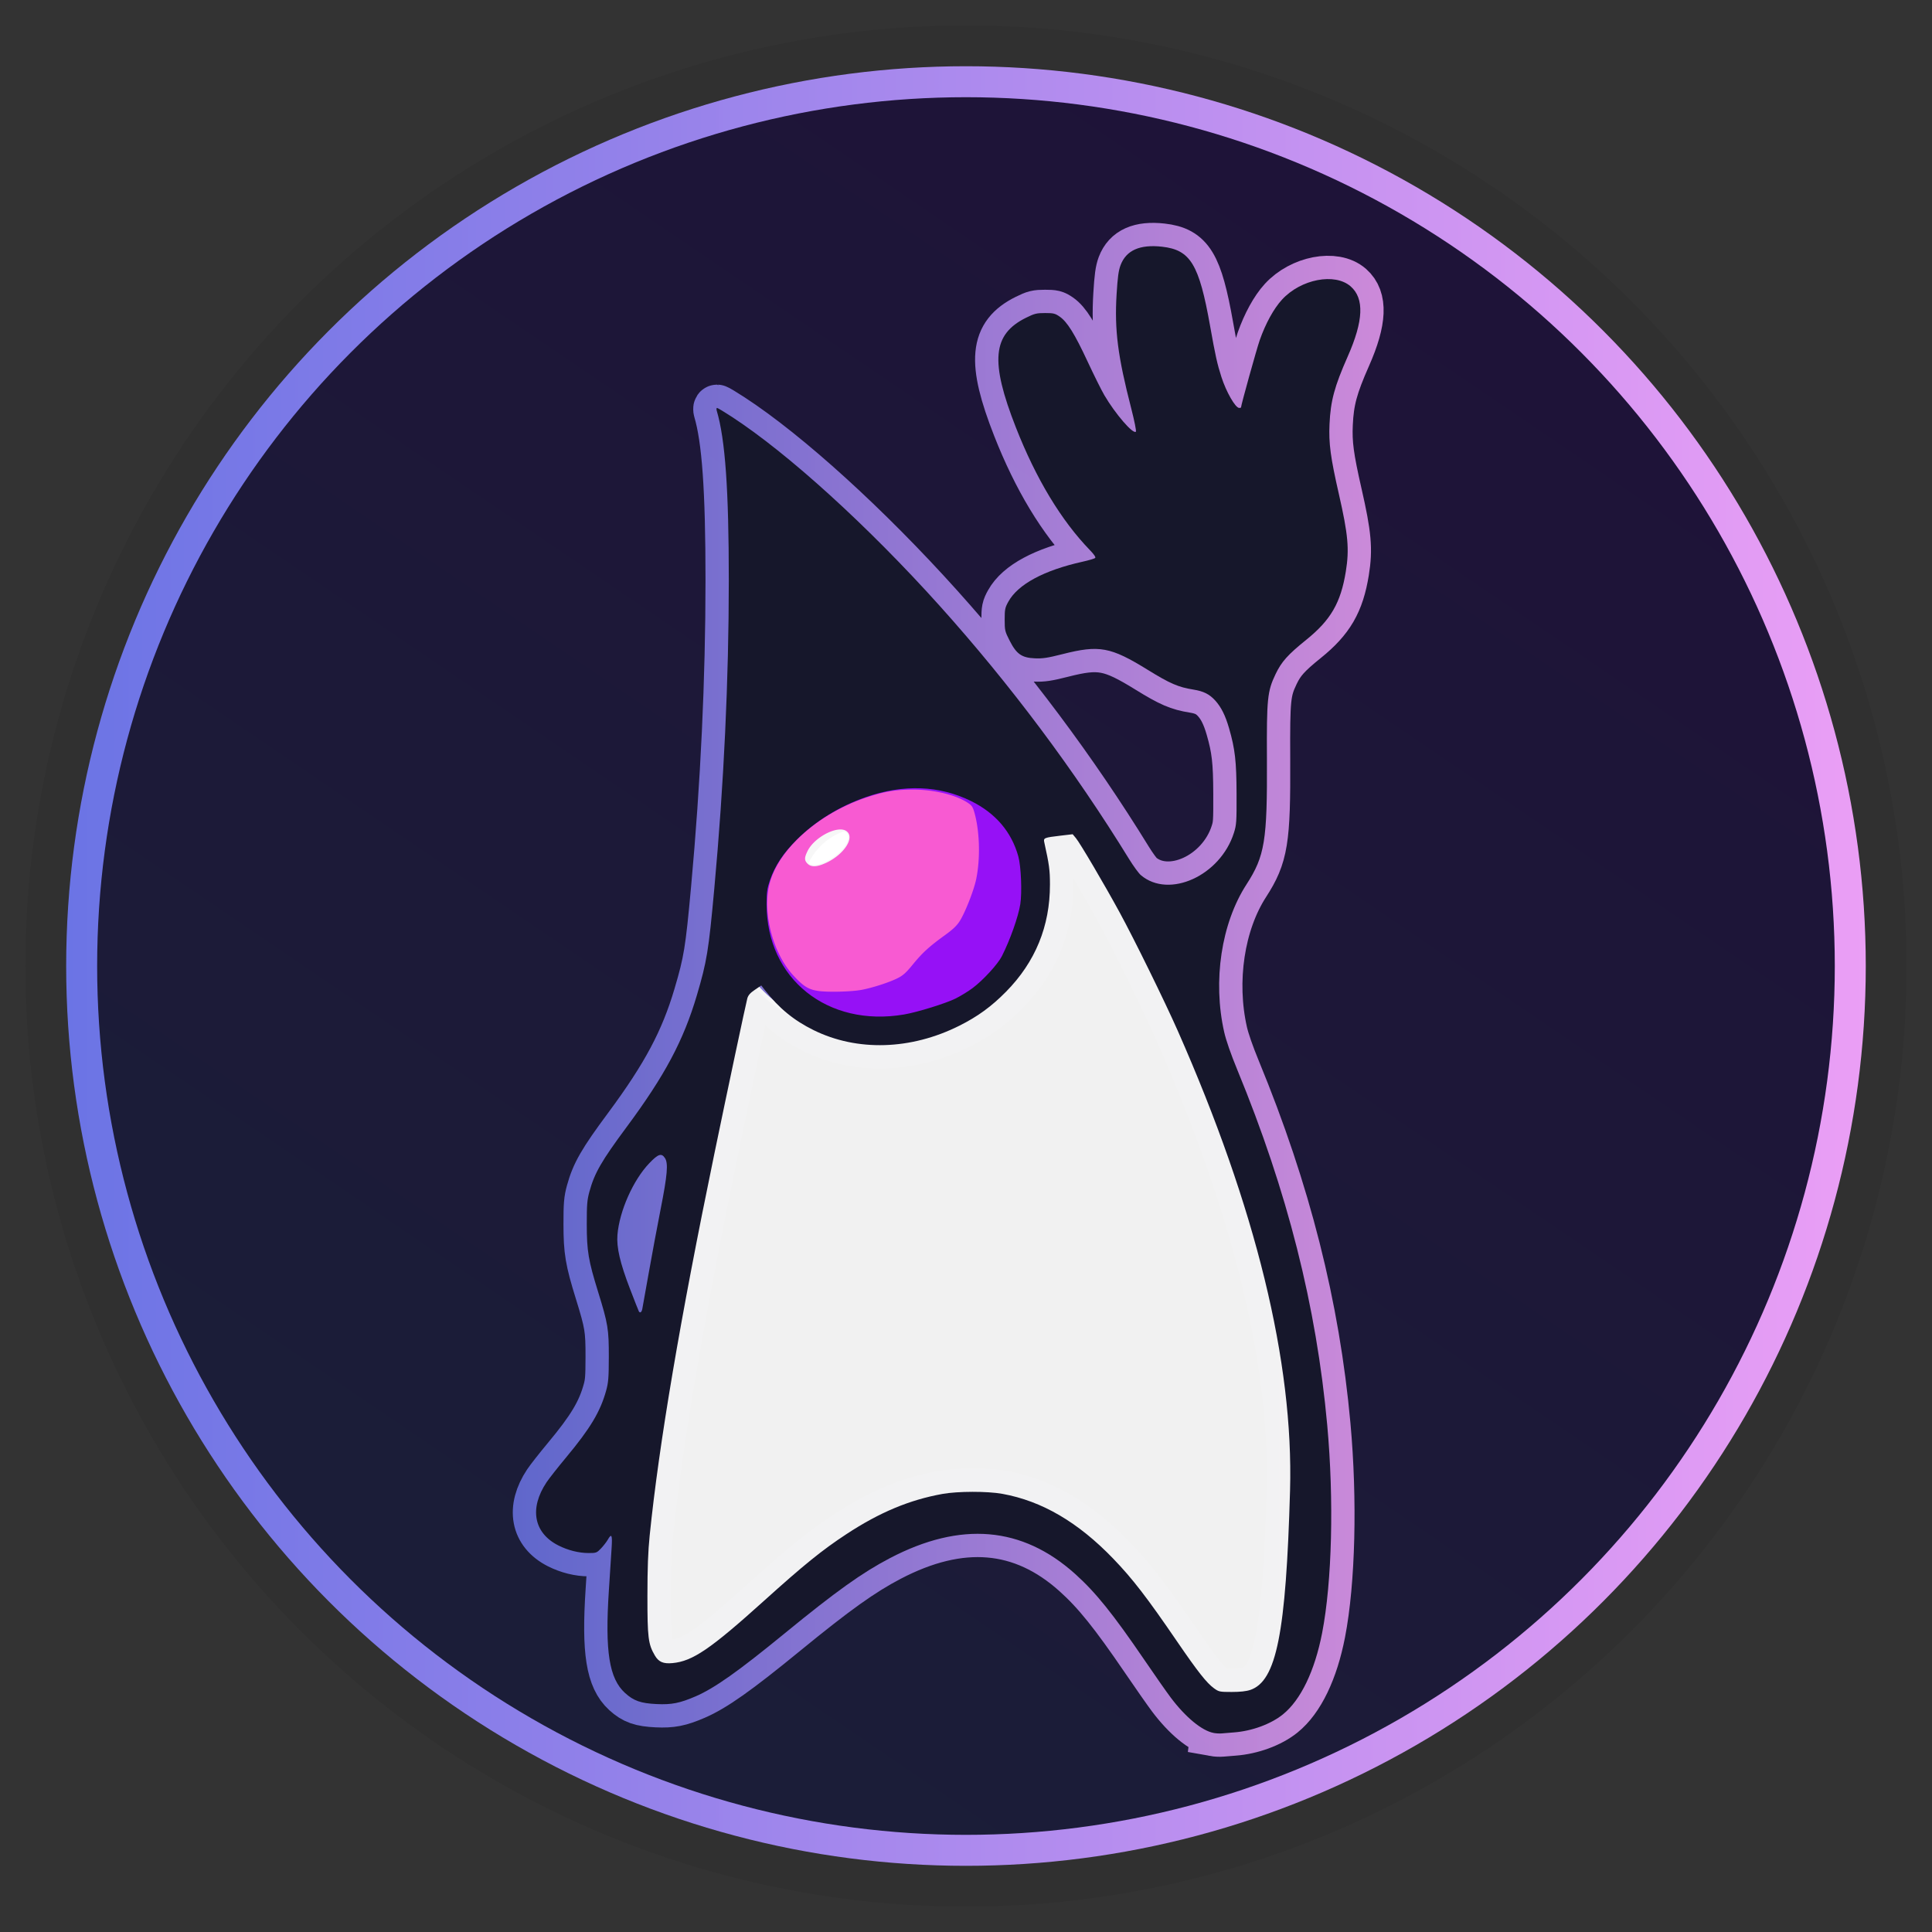 <?xml version="1.0" encoding="UTF-8" standalone="no"?>
<!-- Created with Inkscape (http://www.inkscape.org/) -->

<svg
   xmlns:dc="http://purl.org/dc/elements/1.1/"
   xmlns:cc="http://creativecommons.org/ns#"
   xmlns:rdf="http://www.w3.org/1999/02/22-rdf-syntax-ns#"
   xmlns:svg="http://www.w3.org/2000/svg"
   xmlns="http://www.w3.org/2000/svg"
   xmlns:xlink="http://www.w3.org/1999/xlink"
   xmlns:sodipodi="http://sodipodi.sourceforge.net/DTD/sodipodi-0.dtd"
   xmlns:inkscape="http://www.inkscape.org/namespaces/inkscape"
   width="128"
   height="128"
   viewBox="0 0 33.867 33.867"
   version="1.1"
   id="svg8"
   inkscape:version="0.92.2 2405546, 2018-03-11"
   sodipodi:docname="java10-openjdk.svg">
  <rect x="0" y="0" width="33.867" height="33.867" fill="#333333" stroke="none"/>
  <defs
     id="defs2">
    <linearGradient
       id="linearGradient881">
      <stop
         style="stop-color:#1b1d38;stop-opacity:1;"
         offset="0"
         id="stop877" />
      <stop
         style="stop-color:#1e1338;stop-opacity:1;"
         offset="1"
         id="stop879" />
    </linearGradient>
    <linearGradient
       id="linearGradient857">
      <stop
         style="stop-color:#6b74e5;stop-opacity:1;"
         offset="0"
         id="stop853" />
      <stop
         style="stop-color:#f0a2fb;stop-opacity:0.973;"
         offset="1"
         id="stop855" />
    </linearGradient>
    <linearGradient
       inkscape:collect="always"
       id="linearGradient1064">
      <stop
         style="stop-color:#000000;stop-opacity:0.453"
         offset="0"
         id="stop1060" />
      <stop
         style="stop-color:#ffffff;stop-opacity:0.795"
         offset="1"
         id="stop1062" />
    </linearGradient>
    <linearGradient
       id="linearGradient1056">
      <stop
         style="stop-color:#000000;stop-opacity:1;"
         offset="0"
         id="stop1052" />
      <stop
         style="stop-color:#ffffff;stop-opacity:0"
         offset="1"
         id="stop1054" />
    </linearGradient>
    <linearGradient
       id="linearGradient1048">
      <stop
         style="stop-color:#d1d1d1;stop-opacity:1;"
         offset="0"
         id="stop1044" />
      <stop
         style="stop-color:#ffffff;stop-opacity:1;"
         offset="1"
         id="stop1046" />
    </linearGradient>
    <linearGradient
       id="linearGradient1000">
      <stop
         style="stop-color:#0c0c0c;stop-opacity:0.832;"
         offset="0"
         id="stop996" />
      <stop
         style="stop-color:#202020;stop-opacity:0;"
         offset="1"
         id="stop998" />
    </linearGradient>
    <linearGradient
       id="linearGradient992">
      <stop
         style="stop-color:#eaeaea;stop-opacity:1;"
         offset="0"
         id="stop988" />
      <stop
         style="stop-color:#dfdfdf;stop-opacity:0.989;"
         offset="1"
         id="stop990" />
    </linearGradient>
    <linearGradient
       inkscape:collect="always"
       xlink:href="#linearGradient1064"
       id="linearGradient1066"
       x1="16.953"
       y1="265.729"
       x2="16.953"
       y2="293.87"
       gradientUnits="userSpaceOnUse"
       gradientTransform="translate(-0.328,0.397)" />
    <linearGradient
       inkscape:collect="always"
       xlink:href="#linearGradient857"
       id="linearGradient875"
       x1="38.002"
       y1="232.73"
       x2="95.607"
       y2="232.73"
       gradientUnits="userSpaceOnUse"
       gradientTransform="translate(-1.24,1.498)" />
    <linearGradient
       inkscape:collect="always"
       xlink:href="#linearGradient881"
       id="linearGradient883"
       x1="9.255"
       y1="290.45"
       x2="24.928"
       y2="267.389"
       gradientUnits="userSpaceOnUse"
       gradientTransform="matrix(1.022,0,0,1.022,-0.713,-5.831)" />
    <linearGradient
       inkscape:collect="always"
       xlink:href="#linearGradient857"
       id="linearGradient891"
       x1="1.559"
       y1="279.67"
       x2="32.964"
       y2="279.67"
       gradientUnits="userSpaceOnUse"
       gradientTransform="matrix(1.004,0,0,1.004,-0.406,-0.862)" />
  </defs>
  <sodipodi:namedview
     id="base"
     pagecolor="#33363d"
     bordercolor="#666666"
     borderopacity="1.0"
     inkscape:pageopacity="0"
     inkscape:pageshadow="2"
     inkscape:zoom="7.7097461"
     inkscape:cx="77.71078"
     inkscape:cy="51.128547"
     inkscape:document-units="mm"
     inkscape:current-layer="layer1"
     showgrid="false"
     inkscape:snap-global="false"
     inkscape:showpageshadow="false"
     units="px" />
  <g
     inkscape:label="Layer 1"
     inkscape:groupmode="layer"
     id="layer1"
     transform="translate(0,-263.133)">
    <circle
       r="16.488"
       cy="280.067"
       cx="16.933"
       id="circle893"
       style="color:#000000;clip-rule:nonzero;display:inline;overflow:visible;visibility:visible;opacity:1;isolation:auto;mix-blend-mode:normal;color-interpolation:sRGB;color-interpolation-filters:linearRGB;solid-color:#000000;solid-opacity:1;vector-effect:none;fill:#000000;fill-opacity:0.068;fill-rule:nonzero;stroke:none;stroke-width:0.571;stroke-linecap:round;stroke-linejoin:round;stroke-miterlimit:4;stroke-dasharray:none;stroke-dashoffset:0;stroke-opacity:1;marker:none;marker-start:none;marker-mid:none;marker-end:none;paint-order:stroke fill markers;color-rendering:auto;image-rendering:auto;shape-rendering:auto;text-rendering:auto;enable-background:accumulate" />
    <circle
       r="15.773"
       cy="280.067"
       cx="16.933"
       id="circle843"
       style="color:#000000;clip-rule:nonzero;display:block;overflow:visible;visibility:visible;opacity:1;isolation:auto;mix-blend-mode:normal;color-interpolation:sRGB;color-interpolation-filters:linearRGB;solid-color:#000000;solid-opacity:1;vector-effect:none;fill:url(#linearGradient891);fill-opacity:1;fill-rule:nonzero;stroke:none;stroke-width:0.547;stroke-linecap:round;stroke-linejoin:round;stroke-miterlimit:4;stroke-dasharray:none;stroke-dashoffset:0;stroke-opacity:1;marker:none;marker-start:none;marker-mid:none;marker-end:none;paint-order:stroke fill markers;color-rendering:auto;image-rendering:auto;shape-rendering:auto;text-rendering:auto;enable-background:accumulate" />
    <circle
       style="color:#000000;clip-rule:nonzero;display:inline;overflow:visible;visibility:visible;opacity:1;isolation:auto;mix-blend-mode:normal;color-interpolation:sRGB;color-interpolation-filters:linearRGB;solid-color:#000000;solid-opacity:1;vector-effect:none;fill:url(#linearGradient883);fill-opacity:1;fill-rule:nonzero;stroke:none;stroke-width:0.528;stroke-linecap:round;stroke-linejoin:round;stroke-miterlimit:4;stroke-dasharray:none;stroke-dashoffset:0;stroke-opacity:1;marker:none;marker-start:none;marker-mid:none;marker-end:none;paint-order:stroke fill markers;color-rendering:auto;image-rendering:auto;shape-rendering:auto;text-rendering:auto;enable-background:accumulate"
       id="path841"
       cx="16.933"
       cy="280.067"
       r="15.23" />
    <g
       transform="matrix(0.265,0,0,0.265,-0.753,218.451)"
       inkscape:label="icon"
       id="g1018"
       style="display:inline;stroke:#f7f7f7;stroke-opacity:1">
      <path
         style="display:inline;fill:none;stroke:url(#linearGradient875);stroke-width:3.082;stroke-miterlimit:4;stroke-dasharray:none;stroke-opacity:0.853"
         d="m 83.128,283.245 c -0.773,-0.14 -1.866,-1.04 -2.843,-2.341 -0.271,-0.361 -1.06,-1.487 -1.752,-2.503 -2.075,-3.042 -3.217,-4.46 -4.577,-5.68 -3.503,-3.144 -7.562,-3.489 -12.247,-1.04 -1.832,0.958 -3.566,2.197 -6.947,4.964 -3.112,2.547 -4.652,3.636 -5.913,4.181 -1.035,0.447 -1.579,0.555 -2.567,0.508 -1.059,-0.05 -1.522,-0.213 -2.095,-0.734 -1.049,-0.955 -1.332,-2.738 -1.071,-6.753 0.073,-1.128 0.156,-2.412 0.184,-2.852 0.055,-0.857 -0.002,-0.976 -0.255,-0.533 -0.084,0.147 -0.284,0.405 -0.445,0.574 -0.279,0.293 -0.318,0.308 -0.818,0.308 -0.646,0 -1.367,-0.18 -2.002,-0.501 -1.633,-0.825 -1.938,-2.446 -0.786,-4.178 0.165,-0.248 0.746,-0.986 1.291,-1.641 1.601,-1.923 2.264,-3.027 2.65,-4.415 0.151,-0.544 0.176,-0.855 0.179,-2.232 0.004,-1.838 -0.056,-2.205 -0.708,-4.308 -0.645,-2.083 -0.749,-2.701 -0.75,-4.473 -9.57e-4,-1.305 0.024,-1.609 0.177,-2.165 0.338,-1.229 0.794,-2.02 2.466,-4.276 2.523,-3.403 3.755,-5.715 4.639,-8.704 0.663,-2.243 0.777,-2.936 1.153,-7.054 0.637,-6.959 0.959,-13.802 0.96,-20.393 7.97e-4,-6.003 -0.236,-9.332 -0.797,-11.223 -0.03,-0.102 -0.021,-0.185 0.021,-0.185 0.042,0 0.475,0.26 0.964,0.579 3.733,2.43 9.028,7.244 13.761,12.511 4.663,5.189 8.919,10.88 12.535,16.76 0.284,0.461 0.633,0.938 0.777,1.059 1.865,1.576 5.253,0.034 6.152,-2.801 0.168,-0.531 0.182,-0.726 0.175,-2.585 -0.007,-2.155 -0.1,-2.963 -0.496,-4.334 -0.243,-0.842 -0.52,-1.398 -0.911,-1.83 -0.384,-0.425 -0.773,-0.62 -1.453,-0.729 -0.991,-0.158 -1.552,-0.401 -2.998,-1.295 -2.478,-1.532 -3.219,-1.669 -5.666,-1.047 -0.977,0.248 -1.303,0.298 -1.819,0.275 -0.869,-0.038 -1.216,-0.281 -1.668,-1.169 -0.312,-0.612 -0.328,-0.681 -0.328,-1.392 0,-0.677 0.023,-0.791 0.244,-1.189 0.636,-1.148 2.355,-2.074 4.907,-2.641 0.417,-0.093 0.793,-0.204 0.836,-0.247 0.05,-0.05 -0.073,-0.235 -0.338,-0.508 -1.907,-1.967 -3.575,-4.729 -4.909,-8.13 -1.716,-4.375 -1.55,-6.154 0.675,-7.254 0.561,-0.277 0.695,-0.31 1.255,-0.31 0.556,0 0.665,0.026 0.966,0.235 0.503,0.349 0.991,1.133 1.845,2.965 0.421,0.903 0.921,1.909 1.112,2.235 0.722,1.234 1.901,2.598 2.085,2.414 0.04,-0.04 -0.093,-0.709 -0.307,-1.54 -0.891,-3.458 -1.112,-5.183 -0.968,-7.55 0.069,-1.129 0.129,-1.573 0.262,-1.925 0.371,-0.984 1.276,-1.387 2.745,-1.222 1.88,0.211 2.451,1.154 3.179,5.248 0.347,1.955 0.47,2.505 0.746,3.365 0.32,0.995 0.927,2.052 1.179,2.052 0.065,0 0.119,-0.014 0.119,-0.032 0,-0.149 1.037,-3.879 1.237,-4.448 0.388,-1.104 0.928,-2.088 1.472,-2.682 1.246,-1.36 3.501,-1.794 4.546,-0.876 0.91,0.799 0.848,2.273 -0.195,4.632 -0.882,1.995 -1.134,2.932 -1.205,4.473 -0.059,1.28 0.064,2.204 0.62,4.637 0.612,2.683 0.698,3.641 0.457,5.122 -0.335,2.066 -0.996,3.206 -2.619,4.514 -1.216,0.98 -1.636,1.449 -2.025,2.264 -0.546,1.141 -0.594,1.614 -0.574,5.621 0.027,5.404 -0.139,6.418 -1.353,8.295 -1.666,2.576 -2.24,6.379 -1.473,9.772 0.123,0.543 0.443,1.464 0.869,2.497 3.311,8.033 5.231,15.623 5.947,23.507 0.45,4.957 0.317,10.361 -0.338,13.736 -0.489,2.519 -1.414,4.438 -2.6,5.393 -0.794,0.64 -2.044,1.099 -3.233,1.188 -0.307,0.023 -0.669,0.052 -0.805,0.066 -0.135,0.013 -0.375,7.4e-4 -0.534,-0.028 z m 2.418,-2.845 c 1.733,-0.59 2.363,-3.753 2.631,-13.201 0.24,-8.471 -2.259,-18.698 -7.429,-30.405 -0.86,-1.947 -2.871,-6.042 -3.849,-7.837 -1.002,-1.839 -2.615,-4.58 -2.886,-4.904 l -0.215,-0.258 -0.82,0.096 c -1.053,0.124 -1.12,0.15 -1.061,0.421 0.332,1.514 0.377,1.846 0.378,2.809 0.003,2.758 -0.968,5.126 -2.906,7.092 -0.966,0.98 -1.878,1.644 -3.094,2.252 -3.203,1.603 -6.748,1.71 -9.632,0.29 -1.305,-0.643 -2.285,-1.445 -3.21,-2.629 l -0.255,-0.327 -0.423,0.287 c -0.314,0.213 -0.443,0.362 -0.501,0.574 -0.105,0.39 -1.334,6.184 -2.176,10.258 -2.273,11 -3.665,19.217 -4.282,25.276 -0.106,1.038 -0.147,2.142 -0.148,3.98 -0.002,2.765 0.052,3.198 0.491,3.946 0.252,0.431 0.558,0.562 1.172,0.504 1.329,-0.125 2.501,-0.923 6.045,-4.118 2.639,-2.379 3.855,-3.363 5.462,-4.417 2.187,-1.435 4.159,-2.26 6.344,-2.655 1.01,-0.182 2.969,-0.186 3.96,-0.007 2.619,0.473 5.017,1.875 7.342,4.292 1.282,1.333 2.226,2.557 4.216,5.468 1.367,1.998 1.958,2.749 2.445,3.102 0.321,0.233 0.376,0.244 1.172,0.244 0.559,0 0.965,-0.044 1.23,-0.135 z m -40.217,-25.203 c 0.025,-0.124 0.215,-1.186 0.422,-2.359 0.207,-1.174 0.561,-3.075 0.788,-4.226 0.451,-2.288 0.516,-3.05 0.289,-3.395 -0.228,-0.349 -0.446,-0.277 -1.039,0.343 -1.065,1.114 -1.974,3.159 -2.104,4.734 -0.068,0.827 0.171,1.86 0.828,3.569 0.303,0.789 0.568,1.463 0.59,1.498 0.079,0.129 0.181,0.055 0.226,-0.163 z m 17.324,-19.48 c 0.875,-0.15 2.773,-0.739 3.406,-1.057 0.339,-0.17 0.843,-0.481 1.122,-0.69 0.701,-0.527 1.665,-1.578 1.934,-2.109 0.541,-1.067 1.09,-2.617 1.218,-3.439 0.122,-0.782 0.051,-2.503 -0.13,-3.158 -0.449,-1.624 -1.503,-2.861 -3.118,-3.659 -2.111,-1.043 -4.472,-1.133 -6.966,-0.265 -1.754,0.61 -3.348,1.592 -4.569,2.812 -0.899,0.898 -1.441,1.717 -1.771,2.671 -0.196,0.568 -0.227,0.784 -0.228,1.6 -0.006,4.928 4.031,8.162 9.102,7.294 z"
         id="path1006"
         inkscape:connector-curvature="0" />
      <path
         inkscape:connector-curvature="0"
         id="path1008"
         d="m 64.744,227.534 a 4.747,4.815 0 0 1 -4.747,4.815 4.747,4.815 0 0 1 -4.747,-4.815 4.747,4.815 0 0 1 4.747,-4.815 4.747,4.815 0 0 1 4.747,4.815 z"
         style="color:#000000;clip-rule:nonzero;display:inline;overflow:visible;visibility:visible;opacity:1;isolation:auto;mix-blend-mode:normal;color-interpolation:sRGB;color-interpolation-filters:linearRGB;solid-color:#000000;solid-opacity:1;vector-effect:none;fill:#ffffff;fill-opacity:1;fill-rule:nonzero;stroke:#f7f7f7;stroke-width:1.315;stroke-linecap:butt;stroke-linejoin:miter;stroke-miterlimit:4;stroke-dasharray:none;stroke-dashoffset:0;stroke-opacity:1;marker:none;marker-start:none;marker-mid:none;marker-end:none;paint-order:normal;color-rendering:auto;image-rendering:auto;shape-rendering:auto;text-rendering:auto;enable-background:accumulate" />
      <path
         sodipodi:nodetypes="cccccccccccsccccssccsscscssscc"
         inkscape:connector-curvature="0"
         id="path1010"
         d="m 73.564,222.385 -0.855,0.101 c -1.099,0.13 -1.168,0.158 -1.107,0.442 0.347,1.59 0.393,1.938 0.394,2.948 0.003,2.895 -1.009,5.382 -3.031,7.445 -1.008,1.028 -1.959,1.726 -3.227,2.364 -3.341,1.683 -7.038,1.795 -10.047,0.304 -1.361,-0.675 -2.383,-1.517 -3.348,-2.76 l -0.266,-0.343 -0.442,0.302 c -0.327,0.224 -0.462,0.379 -0.522,0.603 -0.11,0.409 -1.392,6.492 -2.27,10.769 -2.371,11.548 -3.823,20.173 -4.466,26.534 -0.11,1.089 -0.153,2.249 -0.154,4.178 -0.002,2.902 0.054,3.357 0.512,4.143 0.263,0.452 0.582,0.59 1.223,0.53 1.386,-0.131 2.608,-0.969 6.304,-4.323 2.752,-2.497 4.021,-3.53 5.697,-4.637 2.281,-1.506 4.338,-2.373 6.617,-2.787 1.053,-0.191 3.097,-0.195 4.13,-0.007 2.732,0.497 5.232,1.968 7.657,4.506 1.337,1.399 2.321,2.685 4.398,5.74 1.425,2.098 2.043,2.886 2.55,3.256 0.335,0.244 0.392,0.256 1.222,0.256 0.583,0 1.007,-0.047 1.283,-0.142 1.807,-0.62 2.465,-3.94 2.744,-13.858 0.25,-8.892 -2.356,-19.628 -7.748,-31.918 -0.897,-2.044 -2.995,-6.343 -4.015,-8.227 -1.045,-1.93 -2.727,-4.808 -3.01,-5.149 z"
         style="color:#000000;clip-rule:nonzero;display:inline;overflow:visible;visibility:visible;opacity:1;isolation:auto;mix-blend-mode:normal;color-interpolation:sRGB;color-interpolation-filters:linearRGB;solid-color:#000000;solid-opacity:1;vector-effect:none;fill:#f3f3f3;fill-opacity:0.989;fill-rule:nonzero;stroke:#f7f7f7;stroke-width:0.256;stroke-linecap:butt;stroke-linejoin:miter;stroke-miterlimit:4;stroke-dasharray:none;stroke-dashoffset:0;stroke-opacity:1;marker:none;marker-start:none;marker-mid:none;marker-end:none;paint-order:normal;color-rendering:auto;image-rendering:auto;shape-rendering:auto;text-rendering:auto;enable-background:accumulate" />
      <path
         inkscape:connector-curvature="0"
         id="path1012"
         d="m 61.828,219.143 a 9.342,8.743 0 0 0 -9.342,8.743 9.342,8.743 0 0 0 9.342,8.743 9.342,8.743 0 0 0 9.342,-8.743 9.342,8.743 0 0 0 -9.342,-8.743 z m -3.436,4.378 c 0.158,-0.006 0.297,0.023 0.402,0.092 0.57,0.374 -0.137,1.476 -1.3,2.027 -0.594,0.281 -0.972,0.305 -1.202,0.075 -0.207,-0.207 -0.206,-0.354 0.005,-0.79 0.35,-0.723 1.409,-1.38 2.095,-1.403 z"
         style="display:inline;fill:#f85ad2;fill-opacity:1;stroke:#f7f7f7;stroke-width:0.082;stroke-opacity:1" />
      <path
         inkscape:connector-curvature="0"
         id="path1014"
         d="m 61.828,219.143 a 9.342,8.743 0 0 0 -9.342,8.743 9.342,8.743 0 0 0 9.342,8.743 9.342,8.743 0 0 0 9.342,-8.743 9.342,8.743 0 0 0 -9.342,-8.743 z m 1.44,1.699 c 1.354,0.006 2.747,0.338 3.542,0.841 0.319,0.202 0.38,0.291 0.498,0.715 0.344,1.239 0.387,3.041 0.104,4.385 -0.15,0.712 -0.687,2.092 -1.051,2.701 -0.201,0.336 -0.451,0.58 -1.01,0.985 -1.055,0.764 -1.49,1.162 -2.134,1.95 -0.459,0.562 -0.658,0.736 -1.062,0.929 -0.569,0.272 -1.574,0.595 -2.293,0.736 -0.675,0.132 -2.266,0.173 -2.913,0.075 -0.637,-0.097 -0.976,-0.311 -1.645,-1.04 -1.297,-1.416 -1.999,-3.982 -1.602,-5.857 0.506,-2.389 3.223,-4.847 6.557,-5.934 1.13,-0.368 1.889,-0.491 3.009,-0.486 z"
         style="display:inline;fill:#9611f6;fill-opacity:1;stroke:none;stroke-width:0.082;stroke-opacity:1" />
      <path
         inkscape:connector-curvature="0"
         id="path1016"
         d="m 83.128,283.245 c -0.773,-0.14 -1.866,-1.04 -2.843,-2.341 -0.271,-0.361 -1.06,-1.487 -1.752,-2.503 -2.075,-3.042 -3.217,-4.46 -4.577,-5.68 -3.503,-3.144 -7.562,-3.489 -12.247,-1.04 -1.832,0.958 -3.566,2.197 -6.947,4.964 -3.112,2.547 -4.652,3.636 -5.913,4.181 -1.035,0.447 -1.579,0.555 -2.567,0.508 -1.059,-0.05 -1.522,-0.213 -2.095,-0.734 -1.049,-0.955 -1.332,-2.738 -1.071,-6.753 0.073,-1.128 0.156,-2.412 0.184,-2.852 0.055,-0.857 -0.002,-0.976 -0.255,-0.533 -0.084,0.147 -0.284,0.405 -0.445,0.574 -0.279,0.293 -0.318,0.308 -0.818,0.308 -0.646,0 -1.367,-0.18 -2.002,-0.501 -1.633,-0.825 -1.938,-2.446 -0.786,-4.178 0.165,-0.248 0.746,-0.986 1.291,-1.641 1.601,-1.923 2.264,-3.027 2.65,-4.415 0.151,-0.544 0.176,-0.855 0.179,-2.232 0.004,-1.838 -0.056,-2.205 -0.708,-4.308 -0.645,-2.083 -0.749,-2.701 -0.75,-4.473 -9.57e-4,-1.305 0.024,-1.609 0.177,-2.165 0.338,-1.229 0.794,-2.02 2.466,-4.276 2.523,-3.403 3.755,-5.715 4.639,-8.704 0.663,-2.243 0.777,-2.936 1.153,-7.054 0.637,-6.959 0.959,-13.802 0.96,-20.393 7.97e-4,-6.003 -0.236,-9.332 -0.797,-11.223 -0.03,-0.102 -0.021,-0.185 0.021,-0.185 0.042,0 0.475,0.26 0.964,0.579 3.733,2.43 9.028,7.244 13.761,12.511 4.663,5.189 8.919,10.88 12.535,16.76 0.284,0.461 0.633,0.938 0.777,1.059 1.865,1.576 5.253,0.034 6.152,-2.801 0.168,-0.531 0.182,-0.726 0.175,-2.585 -0.007,-2.155 -0.1,-2.963 -0.496,-4.334 -0.243,-0.842 -0.52,-1.398 -0.911,-1.83 -0.384,-0.425 -0.773,-0.62 -1.453,-0.729 -0.991,-0.158 -1.552,-0.401 -2.998,-1.295 -2.478,-1.532 -3.219,-1.669 -5.666,-1.047 -0.977,0.248 -1.303,0.298 -1.819,0.275 -0.869,-0.038 -1.216,-0.281 -1.668,-1.169 -0.312,-0.612 -0.328,-0.681 -0.328,-1.392 0,-0.677 0.023,-0.791 0.244,-1.189 0.636,-1.148 2.355,-2.074 4.907,-2.641 0.417,-0.093 0.793,-0.204 0.836,-0.247 0.05,-0.05 -0.073,-0.235 -0.338,-0.508 -1.907,-1.967 -3.575,-4.729 -4.909,-8.13 -1.716,-4.375 -1.55,-6.154 0.675,-7.254 0.561,-0.277 0.695,-0.31 1.255,-0.31 0.556,0 0.665,0.026 0.966,0.235 0.503,0.349 0.991,1.133 1.845,2.965 0.421,0.903 0.921,1.909 1.112,2.235 0.722,1.234 1.901,2.598 2.085,2.414 0.04,-0.04 -0.093,-0.709 -0.307,-1.54 -0.891,-3.458 -1.112,-5.183 -0.968,-7.55 0.069,-1.129 0.129,-1.573 0.262,-1.925 0.371,-0.984 1.276,-1.387 2.745,-1.222 1.88,0.211 2.451,1.154 3.179,5.248 0.347,1.955 0.47,2.505 0.746,3.365 0.32,0.995 0.927,2.052 1.179,2.052 0.065,0 0.119,-0.014 0.119,-0.032 0,-0.149 1.037,-3.879 1.237,-4.448 0.388,-1.104 0.928,-2.088 1.472,-2.682 1.246,-1.36 3.501,-1.794 4.546,-0.876 0.91,0.799 0.848,2.273 -0.195,4.632 -0.882,1.995 -1.134,2.932 -1.205,4.473 -0.059,1.28 0.064,2.204 0.62,4.637 0.612,2.683 0.698,3.641 0.457,5.122 -0.335,2.066 -0.996,3.206 -2.619,4.514 -1.216,0.98 -1.636,1.449 -2.025,2.264 -0.546,1.141 -0.594,1.614 -0.574,5.621 0.027,5.404 -0.139,6.418 -1.353,8.295 -1.666,2.576 -2.24,6.379 -1.473,9.772 0.123,0.543 0.443,1.464 0.869,2.497 3.311,8.033 5.231,15.623 5.947,23.507 0.45,4.957 0.317,10.361 -0.338,13.736 -0.489,2.519 -1.414,4.438 -2.6,5.393 -0.794,0.64 -2.044,1.099 -3.233,1.188 -0.307,0.023 -0.669,0.052 -0.805,0.066 -0.135,0.013 -0.375,7.4e-4 -0.534,-0.028 z m 2.418,-2.845 c 1.733,-0.59 2.363,-3.753 2.631,-13.201 0.24,-8.471 -2.259,-18.698 -7.429,-30.405 -0.86,-1.947 -2.871,-6.042 -3.849,-7.837 -1.002,-1.839 -2.615,-4.58 -2.886,-4.904 l -0.215,-0.258 -0.82,0.096 c -1.053,0.124 -1.12,0.15 -1.061,0.421 0.332,1.514 0.377,1.846 0.378,2.809 0.003,2.758 -0.968,5.126 -2.906,7.092 -0.966,0.98 -1.878,1.644 -3.094,2.252 -3.203,1.603 -6.748,1.71 -9.632,0.29 -1.305,-0.643 -2.285,-1.445 -3.21,-2.629 l -0.255,-0.327 -0.423,0.287 c -0.314,0.213 -0.443,0.362 -0.501,0.574 -0.105,0.39 -1.334,6.184 -2.176,10.258 -2.273,11 -3.665,19.217 -4.282,25.276 -0.106,1.038 -0.147,2.142 -0.148,3.98 -0.002,2.765 0.052,3.198 0.491,3.946 0.252,0.431 0.558,0.562 1.172,0.504 1.329,-0.125 2.501,-0.923 6.045,-4.118 2.639,-2.379 3.855,-3.363 5.462,-4.417 2.187,-1.435 4.159,-2.26 6.344,-2.655 1.01,-0.182 2.969,-0.186 3.96,-0.007 2.619,0.473 5.017,1.875 7.342,4.292 1.282,1.333 2.226,2.557 4.216,5.468 1.367,1.998 1.958,2.749 2.445,3.102 0.321,0.233 0.376,0.244 1.172,0.244 0.559,0 0.965,-0.044 1.23,-0.135 z m -40.217,-25.203 c 0.025,-0.124 0.215,-1.186 0.422,-2.359 0.207,-1.174 0.561,-3.075 0.788,-4.226 0.451,-2.288 0.516,-3.05 0.289,-3.395 -0.228,-0.349 -0.446,-0.277 -1.039,0.343 -1.065,1.114 -1.974,3.159 -2.104,4.734 -0.068,0.827 0.171,1.86 0.828,3.569 0.303,0.789 0.568,1.463 0.59,1.498 0.079,0.129 0.181,0.055 0.226,-0.163 z m 17.324,-19.48 c 0.875,-0.15 2.773,-0.739 3.406,-1.057 0.339,-0.17 0.843,-0.481 1.122,-0.69 0.701,-0.527 1.665,-1.578 1.934,-2.109 0.541,-1.067 1.09,-2.617 1.218,-3.439 0.122,-0.782 0.051,-2.503 -0.13,-3.158 -0.449,-1.624 -1.503,-2.861 -3.118,-3.659 -2.111,-1.043 -4.472,-1.133 -6.966,-0.265 -1.754,0.61 -3.348,1.592 -4.569,2.812 -0.899,0.898 -1.441,1.717 -1.771,2.671 -0.196,0.568 -0.227,0.784 -0.228,1.6 -0.006,4.928 4.031,8.162 9.102,7.294 z"
         style="display:inline;fill:#16172b;fill-opacity:1;stroke:none;stroke-width:0.082;stroke-opacity:1" />
    </g>
    <rect
       ry="5.256"
       y="266.157"
       x="2.153"
       height="28.626"
       width="28.903"
       id="rect986"
       style="color:#000000;clip-rule:nonzero;display:none;overflow:visible;visibility:visible;opacity:1;isolation:auto;mix-blend-mode:normal;color-interpolation:sRGB;color-interpolation-filters:linearRGB;solid-color:#000000;solid-opacity:1;vector-effect:none;fill:none;fill-opacity:0.989;fill-rule:nonzero;stroke:url(#linearGradient1066);stroke-width:0.444;stroke-linecap:butt;stroke-linejoin:miter;stroke-miterlimit:4;stroke-dasharray:none;stroke-dashoffset:0;stroke-opacity:1;marker:none;marker-start:none;marker-mid:none;marker-end:none;paint-order:normal;color-rendering:auto;image-rendering:auto;shape-rendering:auto;text-rendering:auto;enable-background:accumulate" />
  </g>
</svg>
